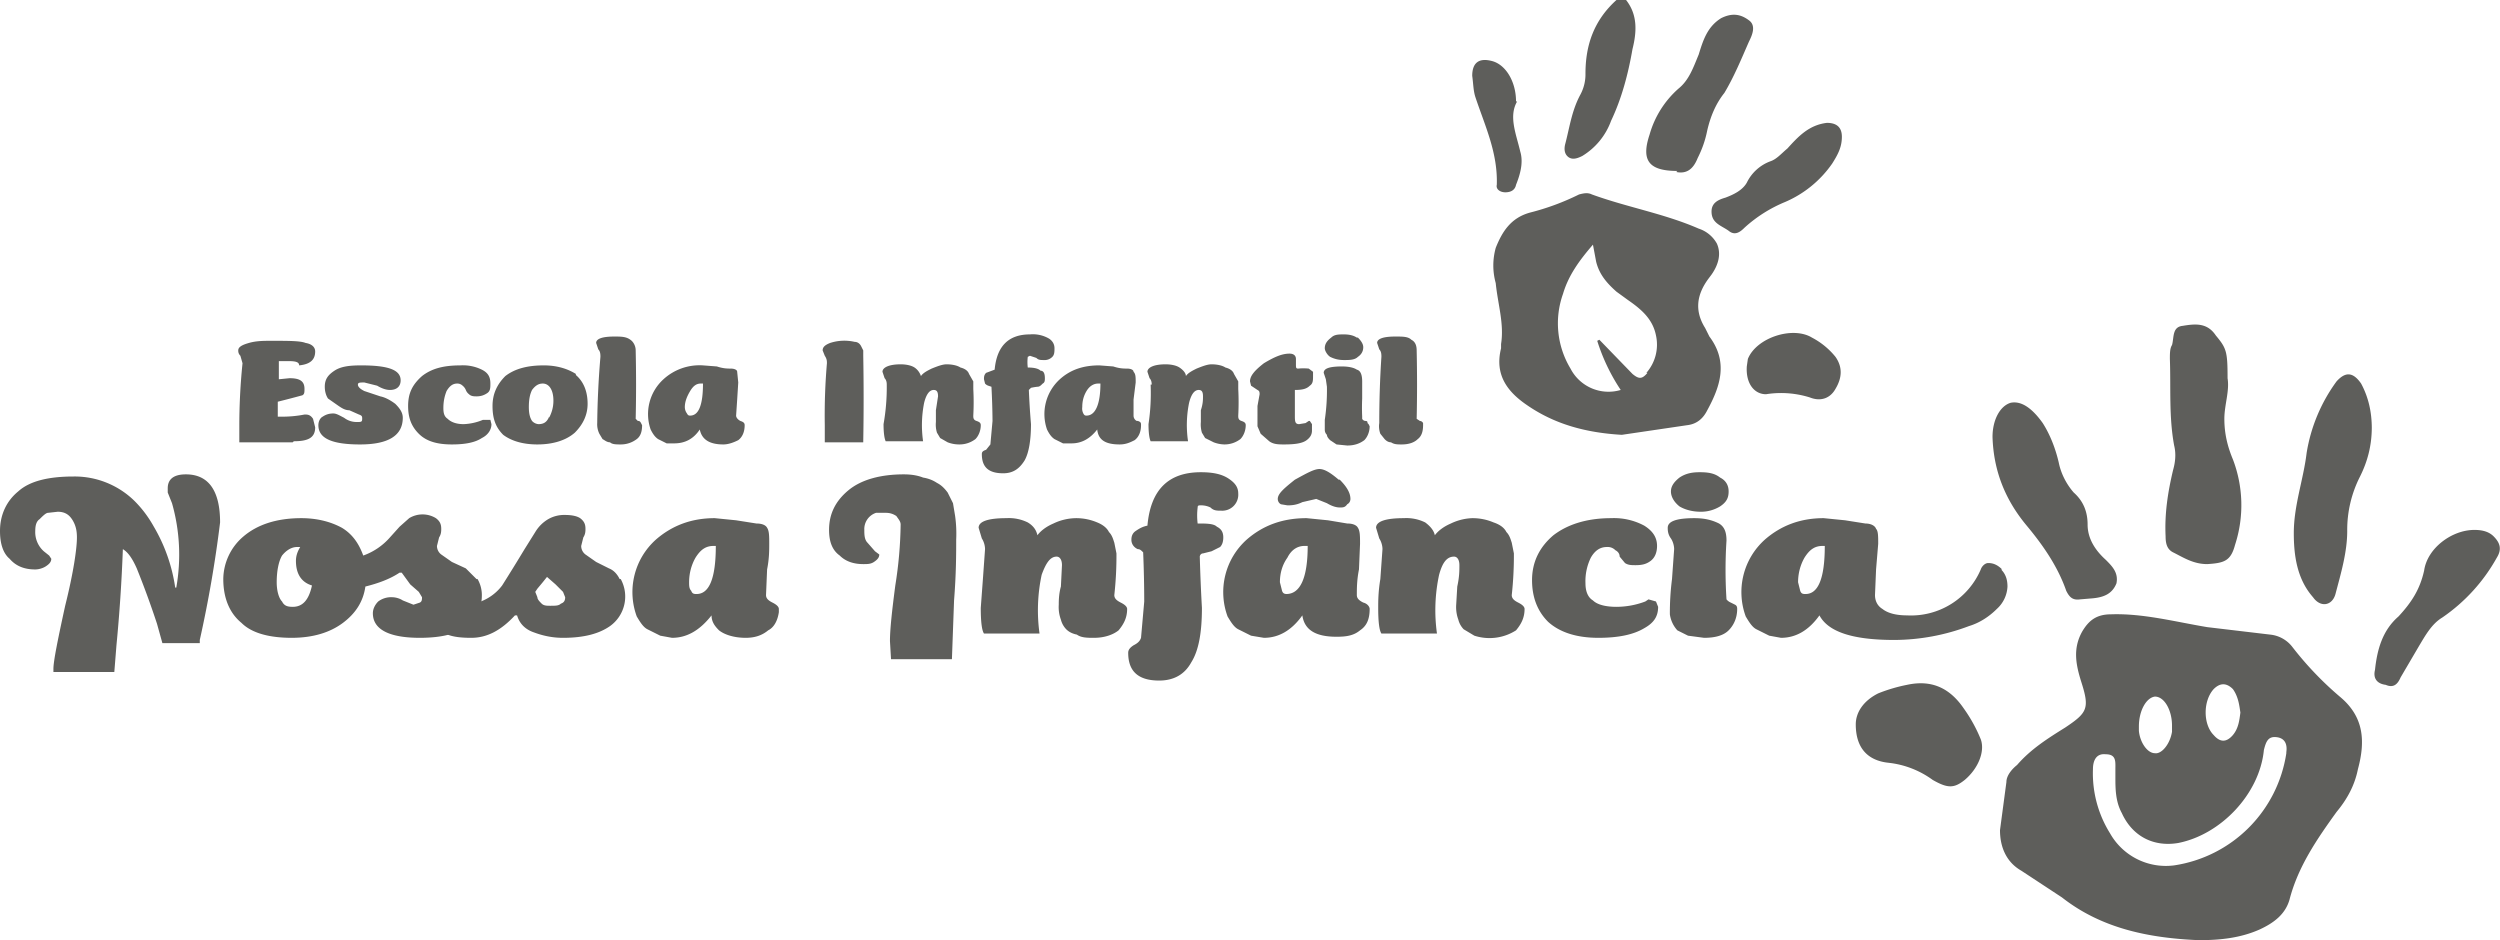 <svg width="234" height="88" fill="none" xmlns="http://www.w3.org/2000/svg"><g clip-path="url(#a)" fill="#5E5E5B"><path d="M219 65.2a30.9 30.9 0 0 1-4.4-4.6 3 3 0 0 0-2.1-1.2l-5.9-.7c-3-.5-6-1.3-9-1.2-1.4 0-2.1.6-2.7 1.6-.9 1.6-.6 3.1-.1 4.7.8 2.5.6 2.9-1.5 4.3-1.6 1-3.2 2-4.5 3.5-.5.4-1 1-1 1.6l-.6 4.5c0 1.6.6 3 2 3.8L193 84c3.7 2.9 8.1 3.8 12.8 4 2 0 3.9-.2 5.7-1 1.3-.6 2.4-1.4 2.8-2.8.8-3.1 2.6-5.7 4.4-8.2 1-1.2 1.7-2.5 2-4 .7-2.6.6-4.9-1.7-6.8Zm-11.8-.7c.6-.6 1.2-.6 1.8 0 .5.7.6 1.5.7 2.2-.1.8-.2 1.5-.7 2.1-.6.7-1.2.7-1.8 0-1-1-1-3.2 0-4.3Zm-5.5.7c.9 0 1.6 1.3 1.6 2.7v.6c-.2 1.2-1 2.1-1.6 2-.7 0-1.4-1-1.5-2.1V68c0-1.5.7-2.7 1.5-2.8Zm12.3 5.3A12.5 12.5 0 0 1 203.5 81a6 6 0 0 1-6-3 10.6 10.6 0 0 1-1.6-6c0-.8.3-1.5 1.2-1.4 1 0 .9.7.9 1.4v.7c0 1.1 0 2.3.6 3.4 1 2.2 3 3.2 5.3 2.8 4-.8 7.6-4.6 8-8.7.2-.8.4-1.3 1.2-1.2.8.1 1 .7.9 1.4ZM208.5 35.4c.2 1.2-.3 2.5-.3 3.8 0 1.4.3 2.6.8 3.8a12 12 0 0 1 .2 8c-.4 1.5-1 1.7-2.6 1.8-1.3 0-2.2-.6-3.2-1.1-.6-.3-.7-.9-.7-1.5-.1-2.1.2-4.1.7-6.2.2-.7.3-1.5.1-2.3-.5-2.7-.3-5.4-.4-8.1 0-.5 0-1 .2-1.3.2-.7 0-1.7 1-1.8 1.2-.2 2.3-.3 3.1.9 1 1.2 1.1 1.5 1.1 4ZM222 40c0 1.7-.4 3.2-1.1 4.6a11 11 0 0 0-1.2 5.1c0 2-.6 4-1.1 5.9-.3 1.1-1.4 1.3-2.1.3-1.5-1.7-1.8-3.9-1.8-6 0-2.6.9-5 1.2-7.5a15.5 15.5 0 0 1 2.8-6.7c.9-1 1.6-.8 2.3.2.7 1.3 1 2.7 1 4.2ZM194.7 56.1c-.7.1-1-.2-1.3-.8-.8-2.3-2.2-4.3-3.7-6.1-2-2.4-3.1-5.1-3.2-8.3 0-1.6.7-2.9 1.7-3.2 1-.2 2 .5 3 1.9.7 1.1 1.2 2.4 1.5 3.7.2 1 .7 2 1.4 2.8.9.8 1.3 1.8 1.3 3 0 1.3.7 2.4 1.7 3.3.6.6 1.2 1.2 1 2.2-.4 1-1.2 1.3-2.2 1.4l-1.2.1ZM173.7 67.8c0-1.1.7-2.2 2.1-2.9a15 15 0 0 1 2.7-.8c2.3-.5 4 .3 5.3 2.2a14 14 0 0 1 1.6 2.9c.4 1.1-.2 2.7-1.5 3.8-1 .8-1.6.8-3 0a8.6 8.6 0 0 0-4.1-1.6c-2-.2-3.1-1.4-3.1-3.6ZM231.6 49.6c.6 0 1.3.1 1.8.6.6.6.8 1.2.3 2a16.5 16.5 0 0 1-5.1 5.6c-1 .6-1.6 1.7-2.2 2.7l-1.7 2.9c-.3.7-.7 1-1.4.7-.8-.1-1.2-.6-1-1.4.2-1.9.7-3.7 2.2-5 1.2-1.3 2-2.5 2.4-4.3.3-2.1 2.6-3.8 4.7-3.8ZM152.2 0c1.1 1.4 1 3 .6 4.6-.4 2.3-1 4.6-2 6.7a6.4 6.4 0 0 1-2.7 3.3c-.4.2-.9.4-1.3.1-.4-.3-.4-.8-.3-1.2.4-1.5.6-3.1 1.4-4.6a4 4 0 0 0 .5-2c0-2.7.8-5 2.9-6.9h1ZM160 31.5l-.4-.8c-1-1.6-.8-3.1.3-4.6l.3-.4c.7-1 .9-2 .5-2.9a3 3 0 0 0-1.7-1.4c-3.2-1.4-6.7-2-10-3.2-.4-.2-.8-.1-1.2 0a23 23 0 0 1-4.6 1.7c-1.8.5-2.6 1.8-3.2 3.3-.3 1.1-.3 2.2 0 3.3.2 2 .8 3.8.5 5.7v.4c-.6 2.4.5 4 2.4 5.3 2.6 1.8 5.5 2.6 8.9 2.8l6.1-.9c.9-.1 1.5-.6 1.9-1.4 1.2-2.2 2-4.5.2-6.9Zm-5.8 3.4c-.5.6-.8.6-1.4.1l-3.1-3.2-.2.1a18 18 0 0 0 2.2 4.6 4 4 0 0 1-4.7-2 8.2 8.2 0 0 1-.7-7c.5-1.7 1.5-3.1 2.8-4.6l.3 1.6c.3 1.2 1 2 1.9 2.8l1.1.8c1.3.9 2.3 1.8 2.6 3.3a4 4 0 0 1-.9 3.5ZM157 16c-2.7 0-3.4-1-2.6-3.4a9 9 0 0 1 2.7-4.3c1-.8 1.4-2 1.9-3.2.4-1.3.8-2.6 2.1-3.4 1-.5 1.8-.4 2.6.2.7.5.3 1.4 0 2-.7 1.6-1.4 3.3-2.3 4.8-.8 1-1.3 2.2-1.6 3.5-.2 1-.5 1.8-.9 2.6-.4 1-1 1.5-2 1.3ZM171 11.5c1 0 1.4.5 1.4 1.3 0 1-.4 1.7-.9 2.5a10.3 10.3 0 0 1-4.4 3.6 13 13 0 0 0-3.8 2.4c-.4.4-.9.8-1.5.3-.7-.5-1.6-.7-1.6-1.8 0-.8.6-1.1 1.3-1.3.8-.3 1.6-.7 2-1.4a4 4 0 0 1 2.2-2c.6-.2 1-.7 1.6-1.2 1-1.1 2-2.2 3.7-2.4ZM163.5 34.3l.1-.7c.8-2 4.2-3.1 6-2a7 7 0 0 1 2.2 1.8c.7 1 .6 2 0 3-.5.9-1.4 1.2-2.4.8a9 9 0 0 0-4.1-.3c-1.1 0-1.9-1-1.8-2.6ZM142 9.5c-.8 1.4-.1 3 .3 4.7.3 1 0 2.1-.4 3.1-.1.5-.5.7-1 .7s-.9-.3-.8-.7c.1-3-1.1-5.5-2-8.2-.2-.6-.2-1.3-.3-2 0-1.2.6-1.7 1.8-1.4 1.3.3 2.3 1.9 2.3 3.8ZM18.7 60.2h-3.5l-.5-1.8a83.5 83.5 0 0 0-1.9-5.2c-.4-.9-.8-1.5-1.3-1.8a150.8 150.8 0 0 1-.6 9l-.2 2.5H5v-.3c0-.7.4-2.7 1.1-5.9.8-3.2 1.1-5.4 1.1-6.4 0-.6-.1-1.1-.4-1.6-.3-.5-.7-.8-1.4-.8l-.9.1c-.2 0-.5.3-.8.6-.3.2-.4.6-.4 1.1a2.4 2.4 0 0 0 .8 1.9l.5.4.2.3c0 .3-.2.5-.5.7-.3.2-.7.3-1 .3-1 0-1.8-.3-2.4-1-.6-.5-.9-1.4-.9-2.6 0-1.5.6-2.8 1.7-3.7 1.1-1 2.9-1.4 5.2-1.4a8 8 0 0 1 5.7 2.3c.7.7 1.3 1.5 1.8 2.4a15.7 15.7 0 0 1 2 5.7h.1a17.6 17.6 0 0 0-.4-7.9l-.4-1v-.4c0-.8.5-1.3 1.7-1.3 2.1 0 3.2 1.5 3.2 4.5a113.9 113.9 0 0 1-1.9 11V60.3ZM44.6 54.2l-1-1-1.3-.6-1-.7a1 1 0 0 1-.4-.8l.2-.8c.2-.3.2-.6.2-.8 0-.4-.1-.7-.5-1a2.4 2.4 0 0 0-2.5 0l-.9.8-.9 1A6 6 0 0 1 34 52c-.4-1.1-1-2-2-2.6-1.1-.6-2.4-.9-3.8-.9-2.3 0-4.1.6-5.4 1.7a5.3 5.3 0 0 0-1.9 4c0 1.8.6 3.2 1.7 4.1 1 1 2.7 1.4 4.7 1.4s3.6-.5 4.8-1.4c1.2-.9 1.9-2 2.1-3.4 1.2-.3 2.3-.7 3.2-1.3h.2l.8 1.1.8.7.3.5c0 .2 0 .4-.2.5l-.6.2-1-.4c-.3-.2-.7-.3-1-.3a2 2 0 0 0-1.3.4c-.3.3-.5.7-.5 1.1 0 1.5 1.5 2.3 4.4 2.3 1 0 2-.1 2.7-.3a5 5 0 0 0 1.6-.8 3.4 3.4 0 0 0 1.5-2.8 3 3 0 0 0-.4-1.6Zm-17.2 2.6c-.5 0-.8-.1-1-.5-.3-.3-.5-1-.5-1.8 0-1.1.2-2 .5-2.5.4-.5.9-.8 1.4-.8H28.1c-.3.5-.4.9-.4 1.3 0 1.2.5 2 1.5 2.3-.3 1.4-.9 2-1.8 2Z"/><path d="M58 54.2c-.2-.4-.5-.8-1-1l-1.2-.6-1-.7a1 1 0 0 1-.4-.8l.2-.8c.2-.3.2-.6.2-.8 0-.4-.1-.7-.5-1-.3-.2-.8-.3-1.4-.3a3 3 0 0 0-1.6.4c-.5.3-.9.7-1.2 1.2l-1 1.6a182.4 182.4 0 0 1-2.1 3.4 4.5 4.5 0 0 1-2 1.5l-1 .1c-1 0-1.9 0-2.5-.2l-.3.2-.3.5c-.2.2-.2.5-.2.7 0 .9.4 1.4 1.2 1.8.5.2 1.2.3 2.2.3 1.5 0 2.8-.7 4.1-2.1h.2c.2.7.7 1.3 1.6 1.6.8.3 1.7.5 2.7.5 2 0 3.4-.4 4.4-1.1a3.4 3.4 0 0 0 1-4.4Zm-5.5 2.3c-.2.2-.5.2-1 .2-.3 0-.6 0-.8-.2-.2-.2-.4-.4-.4-.6l-.2-.5.2-.3.5-.6.4-.5.8.7.7.7.2.5c0 .3-.1.5-.4.6ZM72.3 56.4c-.4-.2-.6-.4-.6-.7l.1-2.4c.2-1 .2-1.8.2-2.4 0-.7 0-1.2-.2-1.5-.1-.2-.4-.4-1-.4l-1.9-.3-2-.2c-2.2 0-4 .7-5.5 2a6.6 6.6 0 0 0-1.8 7.2c.3.5.6 1 1 1.2l1.2.6 1.1.2c1.4 0 2.6-.7 3.7-2.1 0 .6.3 1 .7 1.4.5.4 1.4.7 2.5.7.8 0 1.5-.2 2.1-.7.6-.3.9-1 1-1.7V57c0-.2-.2-.4-.6-.6Zm-7.1-.8c-.2 0-.4 0-.5-.3-.2-.2-.2-.5-.2-.8 0-.8.2-1.6.6-2.3.5-.8 1-1.1 1.7-1.1h.2c0 3-.6 4.5-1.8 4.5ZM89.2 61.7h-5.8l-.1-1.7c0-1.1.2-2.9.5-5.2a38.9 38.9 0 0 0 .5-5.7c0-.3-.2-.5-.4-.8-.3-.2-.6-.3-1-.3H82a1.6 1.6 0 0 0-1.1 1.6c0 .4 0 .9.3 1.2l.7.8.4.3c0 .3-.2.5-.5.7-.3.2-.6.2-1 .2-.8 0-1.6-.2-2.2-.8-.7-.5-1-1.3-1-2.4 0-1.5.6-2.7 1.8-3.7 1.2-1 3-1.5 5.2-1.5.7 0 1.3.1 1.8.3.6.1 1 .3 1.3.5.4.2.7.5 1 .9l.5 1 .2 1.2a12 12 0 0 1 .1 2.2c0 1.3 0 3.2-.2 5.7l-.2 5.5ZM92.2 51.4c0-.3-.1-.7-.3-1l-.3-1c0-.6.9-.9 2.6-.9a4 4 0 0 1 2 .4c.5.3.8.7.9 1.2.3-.4.8-.8 1.5-1.1a5 5 0 0 1 2.1-.5 5 5 0 0 1 2 .4c.5.2.9.5 1.1.9.3.3.4.7.5 1l.2 1a33.3 33.3 0 0 1-.2 3.9c0 .3.2.5.6.7.4.2.6.4.6.6 0 .8-.3 1.4-.8 2-.5.4-1.3.7-2.3.7-.6 0-1.2 0-1.6-.3-.5-.1-.8-.3-1-.5a2 2 0 0 1-.5-.9 3.4 3.4 0 0 1-.2-1.4c0-.3 0-1 .2-1.7l.1-2c0-.5-.2-.8-.5-.8-.6 0-1 .6-1.4 1.7a15.9 15.9 0 0 0-.2 5.5h-5.2c-.2-.3-.3-1.1-.3-2.4l.2-2.7.2-2.8ZM106.8 59.7l.3-3.4a113.5 113.5 0 0 0-.1-4.6c-.2-.2-.3-.3-.5-.3a1 1 0 0 1-.4-.3.9.9 0 0 1-.2-.6c0-.3.1-.6.4-.8.3-.2.6-.4 1.1-.5.3-3.4 2-5 5-5 1.2 0 2 .2 2.6.6.6.4.9.8.9 1.4a1.5 1.5 0 0 1-1.6 1.6c-.4 0-.7 0-1-.3a2 2 0 0 0-.9-.2c-.2 0-.3 0-.3.2a6.1 6.1 0 0 0 0 1.5c.8 0 1.5 0 1.8.3.4.2.6.5.6 1 0 .4-.1.7-.3.9l-.8.4-.8.2c-.2 0-.3.2-.3.3a163.2 163.2 0 0 0 .2 4.8c0 2.3-.3 4-1 5.1-.6 1.1-1.6 1.7-3 1.7-2 0-2.9-.9-2.9-2.6 0-.3.2-.5.5-.7.4-.2.6-.4.7-.7ZM127.6 56.4c-.4-.2-.6-.4-.6-.7 0-.6 0-1.4.2-2.4l.1-2.4c0-.7 0-1.2-.2-1.5-.1-.2-.4-.4-1-.4l-1.8-.3-2-.2c-2.3 0-4.1.7-5.6 2a6.6 6.6 0 0 0-1.8 7.2c.3.5.6 1 1 1.2l1.2.6 1.2.2c1.4 0 2.6-.7 3.6-2.1.2 1.4 1.3 2 3.2 2 .9 0 1.6-.1 2.2-.6.6-.4.9-1 .9-2 0-.2-.2-.5-.6-.6Zm-7.1-.8c-.2 0-.4 0-.5-.3l-.2-.8c0-.8.2-1.6.7-2.3.4-.8 1-1.1 1.6-1.1h.3c0 3-.7 4.5-2 4.5Zm4.8-10.7c-.7-.6-1.3-1-1.8-1s-1.2.4-2.3 1c-1 .8-1.6 1.3-1.6 1.8 0 .2.1.4.3.5l.6.1c.3 0 .8 0 1.4-.3l1.3-.3 1 .4c.5.3.9.4 1.2.4.3 0 .5 0 .7-.3.2-.1.3-.3.3-.5 0-.6-.4-1.2-1-1.8ZM129.4 51.4c0-.3-.1-.7-.3-1l-.3-1c0-.6.9-.9 2.6-.9a4 4 0 0 1 2 .4c.4.3.8.7.9 1.2.3-.4.8-.8 1.5-1.1a5 5 0 0 1 2-.5 5 5 0 0 1 2 .4c.6.2 1 .5 1.2.9.3.3.4.7.5 1l.2 1a34 34 0 0 1-.2 3.9c0 .3.2.5.6.7.4.2.6.4.6.6 0 .8-.3 1.4-.8 2a4.6 4.6 0 0 1-3.9.5l-1-.6a2 2 0 0 1-.5-.9 3.4 3.4 0 0 1-.2-1.4l.1-1.7c.2-.9.2-1.5.2-2s-.2-.8-.5-.8c-.7 0-1.1.6-1.4 1.7a15.8 15.8 0 0 0-.2 5.5h-5.2c-.2-.3-.3-1.1-.3-2.4 0-.6 0-1.5.2-2.7l.2-2.8ZM149.6 59.7c-2 0-3.6-.5-4.7-1.5-1-1-1.5-2.3-1.5-3.9 0-1.7.7-3.1 2-4.2 1.3-1 3.1-1.6 5.4-1.6a6 6 0 0 1 3.1.7c.8.5 1.2 1.1 1.2 1.9 0 .6-.2 1.1-.6 1.4-.4.3-.8.4-1.4.4-.4 0-.7 0-1-.2l-.5-.6c0-.3-.2-.5-.4-.6a1 1 0 0 0-.8-.3c-.6 0-1.1.3-1.5 1a5 5 0 0 0-.5 2.4c0 .7.2 1.3.7 1.6.4.4 1.2.6 2.2.6a7.7 7.7 0 0 0 2.7-.5l.3-.2.7.2.2.5c0 .9-.4 1.5-1.3 2-1 .6-2.4.9-4.3.9ZM162.4 56.6l-.4-.2a1 1 0 0 1-.4-.3 42.5 42.5 0 0 1 0-5.5c0-.8-.2-1.3-.7-1.6-.6-.3-1.3-.5-2.3-.5-1.7 0-2.5.3-2.5.9 0 .2 0 .6.3 1 .2.3.3.7.3 1l-.2 2.8a24.8 24.8 0 0 0-.2 3.3 2.8 2.8 0 0 0 .7 1.5l1 .5 1.5.2c1 0 1.8-.2 2.3-.7.5-.5.8-1.2.8-2 0-.1 0-.3-.2-.4ZM161 44.7c-.5-.4-1.1-.5-1.9-.5-.7 0-1.3.1-1.9.5-.5.4-.8.8-.8 1.3s.3 1 .8 1.4c.5.3 1.2.5 2 .5.7 0 1.3-.2 1.8-.5.6-.4.8-.8.8-1.4 0-.5-.2-1-.8-1.3ZM187.4 53.3c-.4-.4-.8-.6-1.3-.6-.3 0-.6.3-.7.6a7.1 7.1 0 0 1-6.9 4.3c-1 0-1.8-.2-2.3-.6-.5-.3-.7-.8-.7-1.3l.1-2.4.2-2.4c0-.7 0-1.2-.2-1.4-.1-.3-.5-.5-1-.5l-1.9-.3-2-.2c-2.2 0-4 .7-5.5 2a6.6 6.6 0 0 0-1.8 7.2c.3.5.6 1 1 1.2l1.2.6 1.1.2c1.4 0 2.6-.7 3.6-2.1.8 1.5 3 2.3 7 2.3a19.9 19.9 0 0 0 7-1.3c1-.3 1.9-.9 2.6-1.6a3 3 0 0 0 1-2.1c0-.7-.2-1.2-.6-1.6ZM169 55.6c-.2 0-.4 0-.5-.3l-.2-.8c0-.8.2-1.6.6-2.3.5-.8 1-1.1 1.7-1.1h.2c0 3-.6 4.5-1.8 4.5ZM27.4 41.4h-5v-1.6a57.5 57.5 0 0 1 .3-5.8l-.2-.7c-.2-.2-.2-.4-.2-.5 0-.3.3-.5 1-.7.7-.2 1.4-.2 2.1-.2 1.6 0 2.7 0 3.2.2.6.1.9.4.9.8 0 .8-.5 1.2-1.5 1.3 0-.3-.3-.4-1-.4h-.9v1.7l1-.1c1 0 1.4.3 1.4 1 0 .3 0 .5-.2.6a106.7 106.7 0 0 1-2.3.6V39h.5a10.7 10.7 0 0 0 2-.2h.1c.3 0 .5.1.7.4l.2.8c0 1-.7 1.3-2 1.3ZM33.5 36c0 .2.2.4.6.6l1.5.5c.5.1 1 .4 1.4.7.4.4.7.8.7 1.3 0 1.7-1.4 2.5-4 2.5-2.7 0-3.9-.6-3.9-1.8 0-.4.2-.7.4-.8.3-.2.6-.3 1-.3.3 0 .6.2 1 .4.4.3.8.4 1.2.4.4 0 .5 0 .5-.3 0-.2 0-.3-.3-.4l-.9-.4c-.4 0-.7-.2-1-.4l-1-.7c-.2-.3-.3-.7-.3-1.1 0-.7.3-1.1.9-1.5.6-.4 1.4-.5 2.5-.5 2.5 0 3.7.4 3.7 1.4 0 .6-.4.9-1 .9-.3 0-.7-.1-1.2-.4l-1.2-.3c-.4 0-.6 0-.6.2ZM42.3 41.6c-1.4 0-2.4-.3-3.1-1-.7-.7-1-1.5-1-2.6 0-1.2.4-2 1.3-2.8.9-.7 2-1 3.6-1a4 4 0 0 1 2 .4c.6.3.8.7.8 1.3 0 .4 0 .7-.3.9-.3.2-.6.3-1 .3-.2 0-.5 0-.7-.2a.9.9 0 0 1-.3-.4 1 1 0 0 0-.3-.4.7.7 0 0 0-.5-.2c-.4 0-.7.2-1 .7-.2.5-.3 1-.3 1.6 0 .5.1.8.4 1 .3.3.8.5 1.5.5a5.2 5.2 0 0 0 1.8-.4h.7l.1.4c0 .5-.3 1-.9 1.3-.6.4-1.5.6-2.8.6ZM53.9 35c-.8-.5-1.8-.8-3-.8-1.5 0-2.7.3-3.6 1-.8.8-1.2 1.7-1.2 2.8 0 1.2.3 2 1 2.7.8.6 1.9.9 3.2.9 1.5 0 2.7-.4 3.5-1.1.8-.8 1.2-1.7 1.2-2.7 0-1.2-.4-2.1-1.1-2.7Zm-2.5 4c-.2.5-.5.7-1 .7a.9.9 0 0 1-.6-.3c-.2-.3-.3-.7-.3-1.3 0-.7.1-1.2.3-1.6.3-.4.6-.6 1-.6.6 0 1 .6 1 1.6 0 .7-.2 1.2-.4 1.6ZM56.2 33.4c0-.2 0-.5-.2-.7l-.2-.6c0-.4.6-.6 1.7-.6.6 0 1.1 0 1.5.3.3.2.5.6.5 1a141.9 141.9 0 0 1 0 6.4l.2.2c.1 0 .2 0 .3.2l.1.2c0 .5-.1 1-.5 1.3-.4.3-.9.5-1.5.5-.4 0-.8 0-1-.2-.3 0-.5-.2-.7-.3l-.3-.5a2 2 0 0 1-.2-1 84.8 84.8 0 0 1 .3-6.2ZM69.3 39.4c-.2-.1-.4-.3-.4-.5l.1-1.5.1-1.6-.1-1c0-.2-.3-.3-.6-.3s-.7 0-1.3-.2l-1.3-.1a5 5 0 0 0-3.7 1.3 4.4 4.4 0 0 0-1.2 4.7c.2.4.4.7.7.9l.8.4h.7c1 0 1.8-.4 2.4-1.3.2 1 1 1.4 2.2 1.4.5 0 1-.2 1.4-.4.4-.3.6-.8.6-1.4 0-.2-.1-.3-.4-.4Zm-4.7-.5c-.1 0-.2 0-.3-.2a1 1 0 0 1-.2-.6c0-.5.2-1 .5-1.5s.6-.7 1-.7h.2c0 2-.4 3-1.2 3ZM80.8 41.4h-3.6v-1.6a57 57 0 0 1 .2-5.8c0-.2 0-.4-.2-.7l-.2-.5c0-.3.2-.5.7-.7A4.3 4.3 0 0 1 80 32c.3 0 .5.2.6.4l.2.4v.5a228 228 0 0 1 0 8ZM83 36c0-.1 0-.4-.2-.6l-.2-.6c0-.4.6-.7 1.7-.7.5 0 1 .1 1.3.3.3.2.5.5.6.8.2-.3.6-.5 1-.7.5-.2 1-.4 1.4-.4.5 0 1 .1 1.3.3.4.1.7.3.8.6l.4.7v.7a23.3 23.3 0 0 1 0 2.5c0 .2 0 .4.3.5.3.1.4.2.4.4 0 .5-.2 1-.5 1.3-.4.3-.9.5-1.5.5a3 3 0 0 1-1.1-.2L88 41l-.3-.5a2.6 2.6 0 0 1-.1-1v-1.1l.2-1.3c0-.4-.1-.6-.4-.6-.4 0-.7.4-.9 1.2a10.7 10.7 0 0 0-.1 3.6h-3.5c-.1-.2-.2-.7-.2-1.6A19.7 19.7 0 0 0 83 36ZM92.7 41.6l.2-2.2a68 68 0 0 0-.1-3.2l-.3-.1a.7.7 0 0 1-.3-.2l-.1-.4c0-.2 0-.4.2-.6l.8-.3c.2-2.2 1.3-3.3 3.3-3.3a3 3 0 0 1 1.8.4c.3.2.5.5.5.9 0 .3 0 .6-.2.8a1 1 0 0 1-.8.3c-.3 0-.5 0-.7-.2l-.6-.2-.2.1a4 4 0 0 0 0 1c.6 0 1 .1 1.2.3.3 0 .4.3.4.7 0 .2 0 .4-.2.5-.2.2-.3.3-.5.3a5 5 0 0 0-.6.1l-.2.2a76.6 76.6 0 0 0 .2 3.2c0 1.5-.2 2.7-.6 3.4-.5.8-1.1 1.2-2 1.2-1.4 0-2-.6-2-1.8 0-.2.1-.3.4-.4l.4-.5ZM106.4 39.4c-.2-.1-.3-.3-.3-.5v-1.5l.2-1.6c0-.5 0-.8-.2-1 0-.2-.3-.3-.6-.3s-.7 0-1.3-.2l-1.3-.1c-1.5 0-2.7.4-3.7 1.3a4.4 4.4 0 0 0-1.2 4.7c.2.4.4.7.7.9l.8.4h.8c.9 0 1.7-.4 2.4-1.3.1 1 .8 1.4 2.1 1.4.6 0 1-.2 1.4-.4.4-.3.6-.8.6-1.4 0-.2 0-.3-.3-.4Zm-4.7-.5c-.1 0-.2 0-.3-.2a1 1 0 0 1-.1-.6c0-.5.1-1 .4-1.5.3-.5.7-.7 1.1-.7h.2c0 2-.5 3-1.3 3ZM107.8 36c0-.1 0-.4-.2-.6l-.2-.6c0-.4.6-.7 1.7-.7.5 0 1 .1 1.3.3.3.2.6.5.6.8.2-.3.6-.5 1-.7.5-.2 1-.4 1.4-.4.5 0 1 .1 1.3.3.4.1.7.3.8.6l.4.7v.7a23.6 23.6 0 0 1 0 2.5c0 .2 0 .4.3.5.3.1.4.2.4.4 0 .5-.2 1-.5 1.3-.4.3-.9.5-1.5.5a3 3 0 0 1-1-.2l-.8-.4-.3-.5a2.7 2.7 0 0 1-.1-1v-1.1c.2-.6.2-1 .2-1.3 0-.4-.1-.6-.4-.6-.4 0-.7.4-.9 1.2a10.4 10.4 0 0 0-.1 3.6h-3.5c-.1-.2-.2-.7-.2-1.6a19.5 19.5 0 0 0 .2-3.7ZM117.9 37c0-.3 0-.4-.2-.5l-.3-.2-.3-.2-.1-.4c0-.5.4-1 1.3-1.7 1-.6 1.7-.9 2.4-.9.4 0 .6.2.6.5v.5c0 .3 0 .4.2.4a5.3 5.3 0 0 1 1 0l.4.3v.4c0 .4 0 .7-.3.9-.3.3-.7.4-1.4.4v2.4c0 .5 0 .8.4.8l.6-.1.3-.2h.1l.2.3v.6c0 .3-.1.6-.5.9-.4.3-1.1.4-2.1.4-.5 0-1 0-1.4-.3l-.8-.7-.3-.7V38l.2-1.1ZM128 39.6c0-.1 0-.2-.2-.2 0 0-.2 0-.3-.2V39a19.1 19.1 0 0 1 0-1.7v-1.6c0-.5-.1-1-.5-1.1-.3-.2-.8-.3-1.4-.3-1.2 0-1.7.2-1.7.6l.2.6.1.7a18.7 18.7 0 0 1-.2 3.1v.9c0 .1 0 .3.2.5 0 .2.2.4.3.5l.6.4 1 .1c.7 0 1.2-.2 1.6-.5.3-.3.5-.8.5-1.3l-.1-.2Zm-1-8c-.3-.2-.7-.3-1.2-.3s-.9 0-1.2.3c-.4.3-.6.6-.6 1 0 .2.2.6.5.8.4.2.8.3 1.3.3s1 0 1.3-.3c.3-.2.5-.5.5-.9 0-.3-.2-.6-.5-.9ZM129.3 33.4c0-.2 0-.5-.2-.7l-.2-.6c0-.4.6-.6 1.7-.6.7 0 1.2 0 1.5.3.4.2.5.6.5 1a142.7 142.7 0 0 1 0 6.4l.3.2s.2 0 .3.2v.2c0 .5-.1 1-.5 1.3-.3.3-.8.5-1.5.5-.4 0-.7 0-1-.2-.3 0-.5-.2-.6-.3l-.4-.5a2 2 0 0 1-.1-1 93 93 0 0 1 .2-6.2Z"/></g><defs><clipPath id="a"><path fill="#fff" d="M0 0h234v88H0z"/></clipPath></defs></svg>